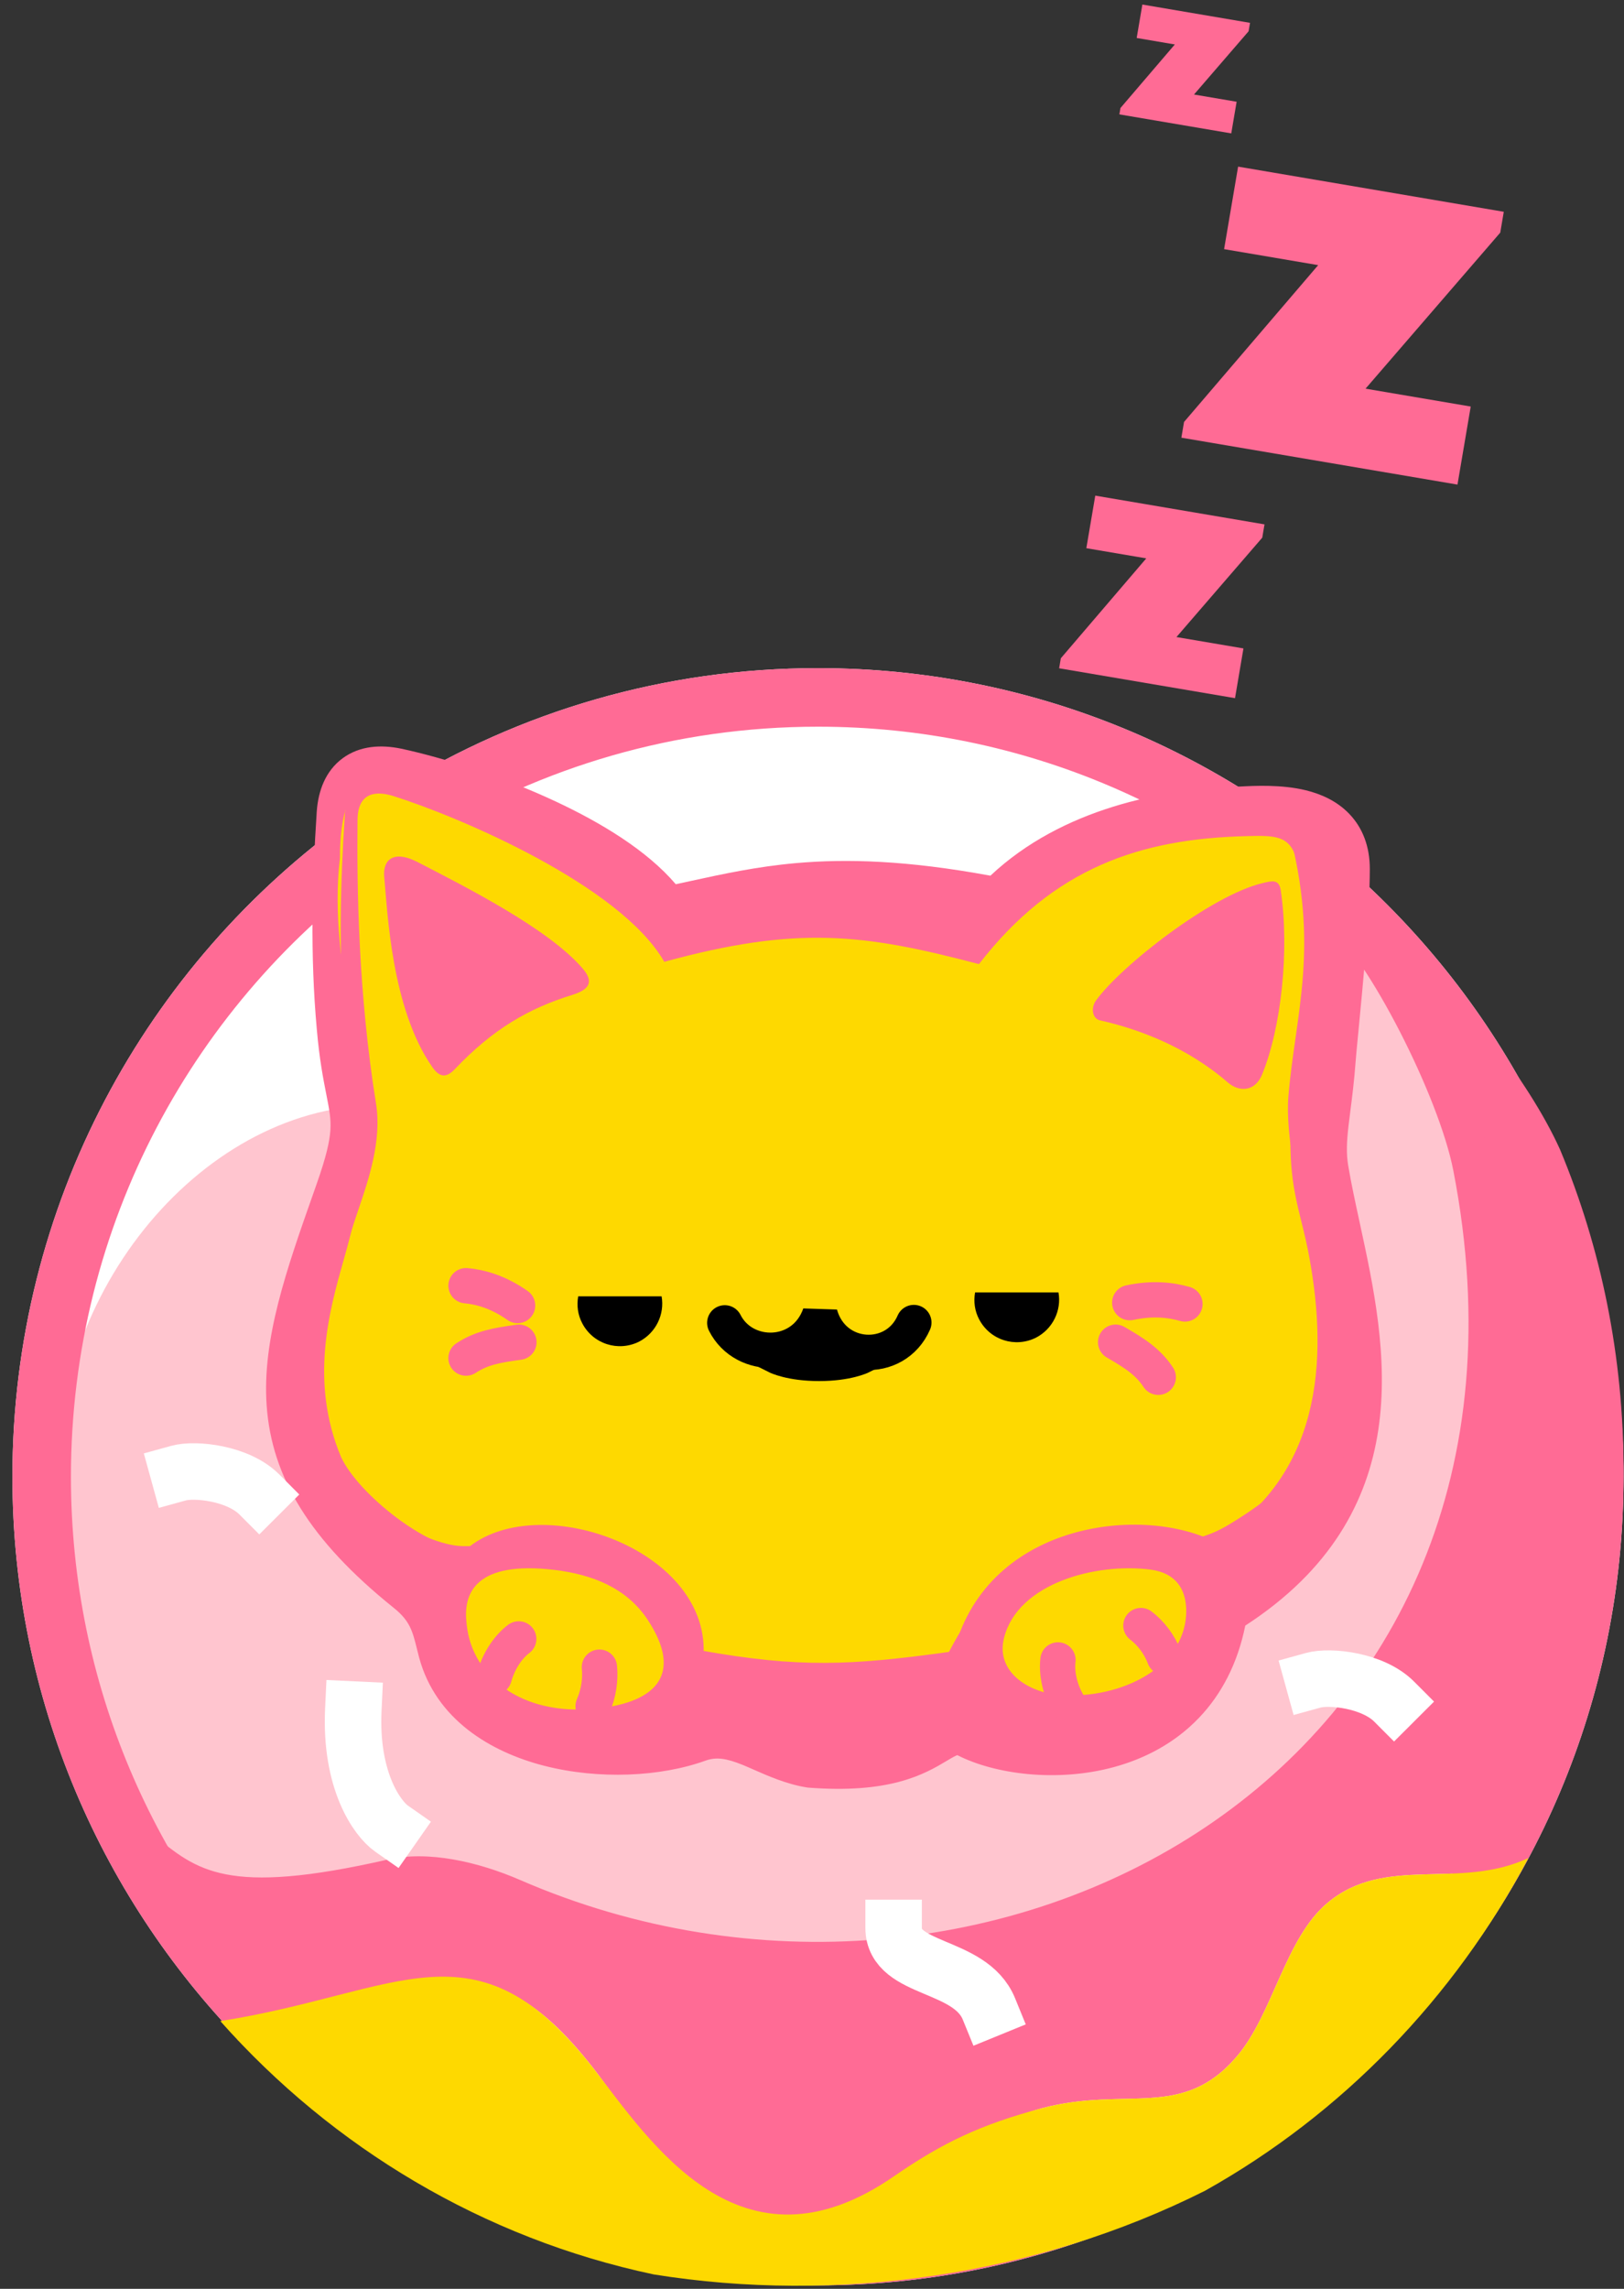 <svg width="115" height="162" viewBox="0 0 115 162" fill="none" xmlns="http://www.w3.org/2000/svg">
<rect x="0" y="0" width="115" height="162" fill="#333333" stroke="none"/>
<g clip-path="url(#clip0_2224_9119)">
<path fill-rule="evenodd" clip-rule="evenodd" d="M57.923 47.29C89.43 47.29 114.967 72.921 114.967 104.521C114.967 136.145 89.43 161.753 57.923 161.753C26.416 161.753 0.879 136.145 0.879 104.521C0.879 85.281 10.346 68.254 24.863 57.877C25.382 55.289 26.418 55.289 28.131 55.707C36.802 50.368 47.004 47.29 57.923 47.29Z" fill="white"/>
<path fill-rule="evenodd" clip-rule="evenodd" d="M15.573 138.249C22.412 140.435 28.023 137.969 31.88 138.249C45.396 139.138 39.771 152.226 55.873 150.907C85.621 143.412 110.216 115.509 104.044 83.017C101.676 70.553 96.057 64.234 93.334 62C93.81 70.169 90.838 79.293 94.468 92.327C96.125 98.239 92.743 106.508 90.02 109.185C74.091 124.872 48.519 124.935 32.568 111.762C26.6 106.874 22.561 104.407 24.512 93.328C25.148 89.744 28.05 83.971 28.255 80.34C28.369 78.436 28.662 80.707 28.255 78.28C15.701 77.25 4 90.057 4 104.55C4 121.913 9.696 129.078 15.573 138.249Z" fill="#FFC5CF"/>
<path d="M94.018 65.5C93 62 90.694 57.73 90.694 57.73C90.694 57.73 105.839 71.095 110.474 81.371C113.376 88.323 114.968 96.001 114.968 104.053C114.968 113.978 112.534 123.341 108.227 131.51C103.311 133.804 98.115 131.252 94.018 134.67C91.022 137.151 90.133 142.582 87.581 145.554C83.719 150.072 79.81 147.638 73.818 149.206C69.417 150.376 66.725 153.677 63.331 156.018C52.423 163.578 46.033 151.547 42.007 146.374C33.58 135.583 29.811 142.418 16.891 144.454C11.5 137.5 10.5 134.5 10.877 129.883C13.943 132.364 15.96 134.239 27.453 131.617C30.333 130.962 33.861 131.777 36.834 133.064C69.799 147.383 111.222 125.537 102.913 82.846C101.883 77.556 96.827 67.724 94.018 65.5Z" fill="#FF6B95"/>
<path d="M26.068 59.563L26.735 59.087L26.895 58.284C26.959 57.967 27.022 57.748 27.075 57.6C27.212 57.622 27.393 57.66 27.64 57.72L28.481 57.925L29.218 57.471C37.571 52.328 47.399 49.362 57.923 49.362C88.278 49.362 112.895 74.059 112.895 104.521C112.895 135.007 88.279 159.681 57.923 159.681C27.567 159.681 2.951 135.007 2.951 104.521C2.951 85.977 12.073 69.566 26.068 59.563Z" stroke="#FF6B95" stroke-width="4.144"/>
<path d="M22.433 57.4L22.434 57.389C22.54 56.004 23.025 54.58 24.267 53.666C25.497 52.762 27.006 52.703 28.386 52.985L28.396 52.987L28.407 52.989C31.428 53.64 35.557 54.951 39.349 56.726C42.555 58.226 45.82 60.193 47.853 62.584C48.22 62.506 48.59 62.425 48.964 62.344C51.197 61.858 53.58 61.339 56.342 61.092C59.952 60.77 64.25 60.894 70.134 61.98C75.231 57.187 82.395 55.867 87.429 55.688C87.537 55.684 87.67 55.677 87.824 55.669C88.84 55.616 90.766 55.516 92.478 55.937C93.503 56.189 94.654 56.668 95.557 57.616C96.504 58.61 97 59.931 97 61.5C97 64.659 96.492 69.911 96.193 72.998L96.193 72.998C96.098 73.977 96.024 74.738 95.995 75.145C95.896 76.505 95.745 77.677 95.621 78.645L95.621 78.646C95.573 79.019 95.529 79.362 95.493 79.674C95.36 80.832 95.327 81.656 95.472 82.513C95.682 83.759 95.971 85.094 96.286 86.544L96.318 86.695C97.24 90.947 98.362 96.118 97.604 101.188C96.843 106.278 94.219 111.141 88.182 115.058C87.632 117.773 86.48 119.932 84.91 121.578C83.178 123.394 81.03 124.489 78.867 125.075C74.848 126.165 70.444 125.583 67.792 124.227L67.79 124.227C67.747 124.242 67.672 124.272 67.541 124.341C67.405 124.414 67.255 124.503 67.036 124.634L67.021 124.642L67.021 124.642C66.305 125.07 65.269 125.688 63.676 126.112C62.092 126.533 60.058 126.738 57.282 126.529L57.201 126.523L57.121 126.51C55.721 126.29 54.354 125.687 53.343 125.24L53.343 125.24C53.064 125.117 52.812 125.006 52.594 124.918C51.436 124.451 50.722 124.341 49.964 124.614C46.77 125.767 42.398 125.966 38.551 124.983C34.724 124.006 30.867 121.689 29.684 117.335L29.681 117.325L29.679 117.316C29.625 117.108 29.576 116.914 29.531 116.731L29.531 116.73C29.212 115.448 29.03 114.714 27.864 113.788L27.856 113.781C21.918 109.009 19.246 104.549 18.884 99.503C18.546 94.788 20.289 89.848 22.235 84.334L22.341 84.033L22.424 83.796C23.114 81.843 23.345 80.769 23.396 79.984C23.445 79.221 23.337 78.624 23.107 77.458L23.106 77.456C22.893 76.374 22.616 74.969 22.435 72.863C21.954 67.566 22.101 62.441 22.432 57.411L22.433 57.4Z" fill="#FF6B95"/>
<path fill-rule="evenodd" clip-rule="evenodd" d="M25.532 82.909C24.643 86.514 19.891 97.422 23.098 103.484C24.034 105.755 30.026 109.383 32.718 109.43C37.423 109.547 39.67 106.878 44.399 111.396C46.669 113.128 47.746 113.994 49.548 116.803C56.571 118.067 60.269 117.88 67.198 116.92C69.047 113.433 69.421 113.713 72.3 111.42C78.854 105.755 81.499 111.232 87.024 107.908C96.855 101.986 95.474 96.251 92.618 86.842C91.986 84.712 91.003 80.334 91.237 77.572C91.728 71.72 93.484 67.039 91.237 58.674C82.787 57.878 74.836 60.228 68.859 67.039C57.413 63.153 51.702 65.26 47.02 66.735C42.719 61.782 35.008 58.141 29.25 55.566C26.933 54.53 24.07 54.252 24.07 60.746C23.134 68.658 26.609 76.472 25.532 82.909Z" fill="#FED900"/>
<path fill-rule="evenodd" clip-rule="evenodd" d="M24.428 57.542C24.1 62.528 23.96 67.537 24.428 72.687C24.599 74.687 24.86 76.009 25.069 77.071C25.519 79.353 25.732 80.436 24.311 84.461L24.227 84.698C20.157 96.235 17.741 103.085 29.109 112.222C30.826 113.587 31.154 114.933 31.481 116.278C31.524 116.455 31.567 116.632 31.614 116.81C33.44 123.528 43.715 124.745 49.286 122.732C51.117 122.073 52.681 122.761 54.324 123.483C55.308 123.915 56.319 124.359 57.432 124.534C62.644 124.926 64.642 123.734 66.01 122.916C66.848 122.416 67.45 122.056 68.41 122.287C72.577 124.698 84.749 124.979 86.364 113.837C98.554 106.447 96.216 95.663 94.331 86.968C94.019 85.528 93.719 84.146 93.5 82.846C93.117 80.574 93.733 78.667 94 75C94.137 73.119 95 65.573 95 61.5C95 57 89.5 57.615 87.5 57.686C82.384 57.868 75.379 59.277 70.798 64.143C59.954 61.998 54.706 63.141 49.491 64.277C48.672 64.455 47.855 64.633 47.016 64.798C43.926 60 33.744 56.184 27.986 54.944C25.809 54.499 24.592 55.412 24.428 57.542ZM47.039 68.076C43.926 62.645 32.48 57.8 27.869 56.348C26.839 56.021 25.317 55.904 25.317 58.081C25.27 62.832 25.364 70.252 26.628 78.117C27.047 80.72 26.098 83.505 25.385 85.597C25.142 86.308 24.927 86.94 24.802 87.457C24.672 87.985 24.51 88.559 24.336 89.175C23.321 92.765 21.909 97.762 24.147 103.117C25.387 105.785 30.303 109.624 32.995 109.671C37.91 105.364 50.129 109.53 49.825 117.044C56.847 118.308 60.545 118.121 67.474 117.161C69.674 107.868 80.606 106.464 85.943 109.085C93.573 104.498 94.042 96.281 92.731 89.072C92.552 88.075 92.348 87.249 92.153 86.46C91.607 84.247 91.134 82.334 91.514 77.813C91.6 76.774 91.712 75.674 91.827 74.543C92.309 69.812 92.848 64.522 91.771 60.725C91.308 59.105 90.182 59.133 88.301 59.179L88.237 59.181C80.77 59.368 74.613 61.404 69.323 68.239C61.154 66.086 56.449 65.501 47.039 68.076Z" fill="#FF6B95"/>
<path fill-rule="evenodd" clip-rule="evenodd" d="M46.289 160.98C59.234 163.063 73.302 161.097 85.333 155.058C95 149.651 102.982 141.435 108.226 131.51C103.31 133.804 98.114 131.252 94.017 134.67C91.021 137.151 90.132 142.582 87.58 145.554C83.718 150.072 79.809 147.638 73.817 149.206C69.416 150.376 66.724 151.677 63.33 154.017C52.422 161.578 46.032 151.547 42.006 146.374C33.626 135.653 28.406 141.037 15.602 143.05C23.561 152.015 34.234 158.428 46.289 160.98Z" fill="#FED900"/>
<path fill-rule="evenodd" clip-rule="evenodd" d="M77.89 72.219C80.629 72.828 84.07 74.115 86.949 76.62C87.768 77.322 88.868 77.252 89.36 76.081C90.718 72.804 91.326 67.303 90.694 63.02C90.577 62.177 90.016 62.364 89.407 62.505C85.755 63.371 79.388 68.357 77.609 70.815C77.212 71.376 77.376 72.102 77.89 72.219Z" fill="#FF6B95"/>
<path fill-rule="evenodd" clip-rule="evenodd" d="M32.222 75.659C34.89 72.85 37.418 71.376 40.531 70.416C41.725 70.041 42.099 69.503 41.233 68.52C38.799 65.711 32.994 62.785 29.506 60.983C27.868 60.164 27.072 60.842 27.212 62.13C27.446 64.517 27.704 71.352 30.607 75.519C31.051 76.151 31.519 76.408 32.222 75.659Z" fill="#FF6B95"/>
<path fill-rule="evenodd" clip-rule="evenodd" d="M43.412 91.753C43.412 91.753 43.822 91.753 44 91.753C46.152 91.753 45.736 91.753 46.85 91.753C47.074 93.017 46.456 94.336 45.256 94.959C43.781 95.696 41.993 95.129 41.227 93.654C40.915 93.058 40.83 92.406 40.944 91.753H43.412Z" fill="black"/>
<path fill-rule="evenodd" clip-rule="evenodd" d="M71.516 91.476H74.955C75.179 92.739 74.561 94.055 73.36 94.678C71.885 95.415 70.098 94.848 69.332 93.374C69.02 92.779 68.934 92.127 69.048 91.476H71.516Z" fill="black"/>
<path d="M51.323 93.63C52.681 96.322 56.917 96.299 58.064 93.022C59.001 96.392 63.401 96.626 64.712 93.607" stroke="black" stroke-width="2.5" stroke-linecap="round" stroke-linejoin="bevel"/>
<path d="M58 96.5C56 96.5 55 96 55 96L58 94.5L61 96C61 96 60 96.5 58 96.5Z" stroke="black" stroke-width="2.5"/>
<path d="M36.745 95C35.2 95.211 34.1 95.398 33 96.124" stroke="#FF6B95" stroke-width="2.5" stroke-linecap="round" stroke-linejoin="bevel"/>
<path d="M36.652 92.404C35.294 91.445 34.03 91.094 33 91" stroke="#FF6B95" stroke-width="2.5" stroke-linecap="round" stroke-linejoin="bevel"/>
<path d="M79 95C80.334 95.772 81.294 96.381 82.02 97.481" stroke="#FF6B95" stroke-width="2.5" stroke-linecap="round" stroke-linejoin="bevel"/>
<path d="M80 92.2C81.638 91.849 82.926 92.012 83.909 92.293" stroke="#FF6B95" stroke-width="2.5" stroke-linecap="round" stroke-linejoin="bevel"/>
<path d="M25.02 121C24.78 126.058 26.726 128.727 27.73 129.429" stroke="white" stroke-width="4" stroke-linecap="square"/>
<path d="M18.364 105.775C16.859 104.266 13.825 103.94 12.644 104.266" stroke="white" stroke-width="4" stroke-linecap="square"/>
<path d="M98.72 120.434C97.215 118.926 94.181 118.6 93 118.926" stroke="white" stroke-width="4" stroke-linecap="square"/>
<path d="M70.028 142.187C68.698 138.929 63.28 139.531 63.28 136.455" stroke="white" stroke-width="4" stroke-linecap="square"/>
<path fill-rule="evenodd" clip-rule="evenodd" d="M71.101 115.914C70.484 118.304 72.799 119.808 75.091 119.973C79.412 120.282 84.108 117.954 83.998 113.875C83.954 112.556 83.337 111.341 81.463 111.094C77.627 110.599 72.093 112.041 71.101 115.914Z" fill="#FED900"/>
<path fill-rule="evenodd" clip-rule="evenodd" d="M45.799 114.549C44.314 112.386 41.974 111.45 39.275 111.117C33.696 110.451 32.842 112.76 33.022 114.716C33.089 115.631 33.314 116.422 33.651 117.087C34.934 119.687 37.97 121.289 41.952 120.956C46.248 120.603 48.566 118.668 45.799 114.549Z" fill="#FED900"/>
<path d="M35 118.692C35.304 117.568 35.983 116.562 36.732 116" stroke="#FF6B95" stroke-width="2.5" stroke-linecap="round" stroke-linejoin="round"/>
<path d="M42 120.762C42.398 119.849 42.538 118.843 42.445 118" stroke="#FF6B95" stroke-width="2.5" stroke-linecap="round" stroke-linejoin="round"/>
<path d="M75.644 120.602C75.059 119.619 74.801 118.425 74.918 117.489" stroke="#FF6B95" stroke-width="2.5" stroke-linecap="round" stroke-linejoin="round"/>
<path d="M82.453 117.302C82.102 116.366 81.47 115.57 80.791 115.055" stroke="#FF6B95" stroke-width="2.5" stroke-linecap="round" stroke-linejoin="round"/>
<path d="M81.171 39.521L76.927 38.8L77.559 35.08L89.543 37.115L89.384 38.055L83.308 45.09L88.052 45.895L87.455 49.415L75 47.3L75.12 46.592L81.171 39.521Z" fill="#FF6B95"/>
<path d="M93.344 18.766L86.682 17.634L87.674 11.794L106.487 14.99L106.237 16.465L96.698 27.509L104.146 28.774L103.208 34.299L83.656 30.979L83.845 29.866L93.344 18.766Z" fill="#FF6B95"/>
<path d="M83.192 3.147L80.492 2.688L80.894 0.322L88.518 1.617L88.416 2.214L84.551 6.69L87.569 7.202L87.189 9.441L79.266 8.096L79.343 7.645L83.192 3.147Z" fill="#FF6B95"/>
</g>
<defs>
<clipPath id="clip0_2224_9119">
<rect width="115" height="162" fill="white"/>
</clipPath>
</defs>
</svg>
